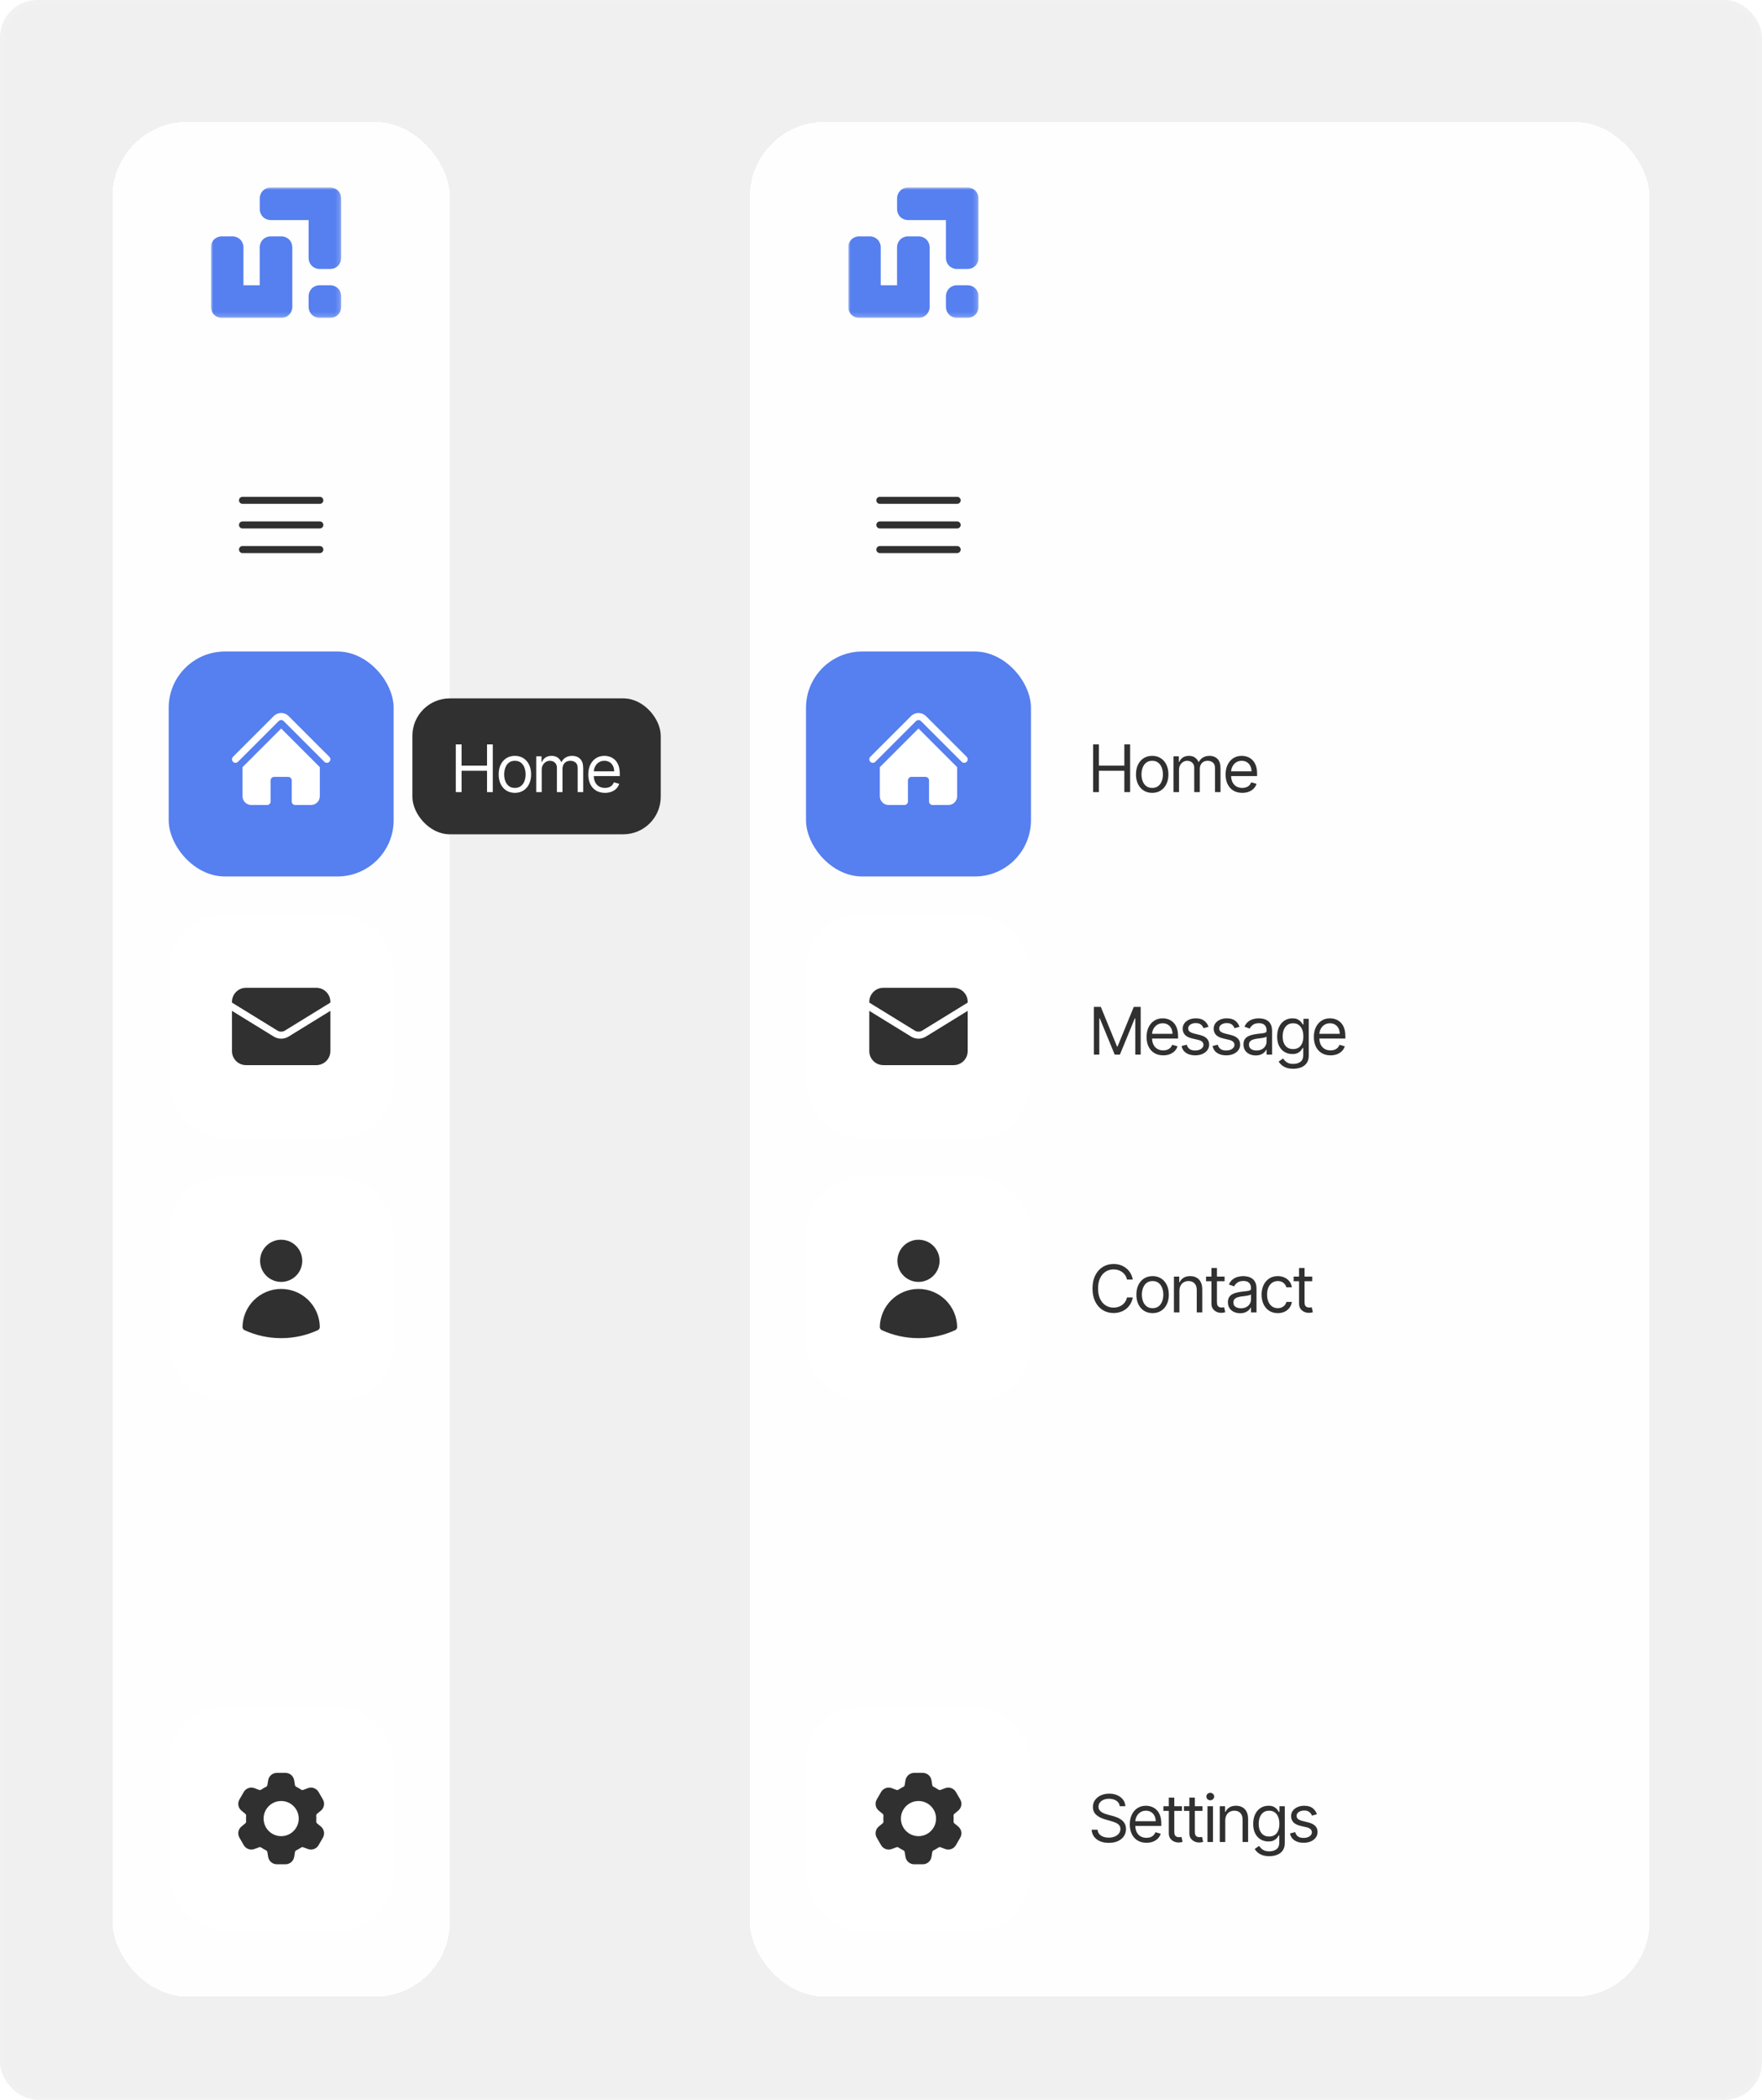 <svg width="376" height="448" viewBox="0 0 376 448" fill="none" xmlns="http://www.w3.org/2000/svg">
<rect width="376" height="448" rx="8" fill="#F0F0F0"/>
<g filter="url(#filter0_d_98_328)">
<rect x="24" y="24" width="72" height="400" rx="16" fill="#FEFEFE" shape-rendering="crispEdges"/>
<rect x="36" y="362" width="48" height="48" rx="12" fill="white"/>
<path fill-rule="evenodd" clip-rule="evenodd" d="M59.078 376.25C58.161 376.25 57.379 376.913 57.228 377.817L57.05 378.889C57.03 379.01 56.935 379.15 56.753 379.237C56.409 379.403 56.08 379.594 55.767 379.808C55.601 379.922 55.433 379.933 55.318 379.89L54.299 379.508C53.44 379.187 52.475 379.533 52.017 380.327L51.095 381.924C50.637 382.717 50.819 383.726 51.527 384.309L52.368 385.001C52.462 385.078 52.536 385.23 52.521 385.431C52.507 385.619 52.5 385.809 52.5 386C52.5 386.191 52.507 386.381 52.521 386.569C52.536 386.77 52.462 386.922 52.368 387L51.527 387.692C50.819 388.274 50.637 389.283 51.095 390.077L52.017 391.674C52.475 392.467 53.44 392.813 54.299 392.492L55.318 392.11C55.433 392.067 55.601 392.079 55.768 392.192C56.08 392.406 56.409 392.597 56.753 392.763C56.935 392.85 57.03 392.99 57.05 393.111L57.228 394.183C57.379 395.087 58.161 395.75 59.078 395.75H60.922C61.839 395.75 62.621 395.087 62.771 394.183L62.95 393.111C62.97 392.99 63.064 392.85 63.247 392.763C63.591 392.597 63.92 392.406 64.233 392.192C64.399 392.078 64.567 392.067 64.682 392.11L65.701 392.492C66.56 392.813 67.525 392.467 67.983 391.673L68.905 390.076C69.363 389.283 69.18 388.274 68.473 387.691L67.632 386.999C67.538 386.922 67.464 386.77 67.479 386.569C67.493 386.381 67.5 386.191 67.5 386C67.5 385.809 67.493 385.619 67.479 385.431C67.463 385.23 67.538 385.078 67.632 385L68.473 384.308C69.18 383.726 69.363 382.717 68.905 381.923L67.983 380.326C67.525 379.533 66.56 379.187 65.701 379.508L64.682 379.89C64.567 379.933 64.399 379.921 64.232 379.807C63.92 379.594 63.591 379.403 63.247 379.237C63.064 379.15 62.97 379.01 62.95 378.889L62.771 377.817C62.621 376.913 61.839 376.25 60.922 376.25H59.078ZM60 389.75C62.071 389.75 63.75 388.071 63.75 386C63.75 383.929 62.071 382.25 60 382.25C57.929 382.25 56.25 383.929 56.25 386C56.25 388.071 57.929 389.75 60 389.75Z" fill="#303030"/>
<rect x="36" y="249" width="48" height="48" rx="12" fill="white"/>
<path fill-rule="evenodd" clip-rule="evenodd" d="M55.5 267C55.5 264.515 57.515 262.5 60 262.5C62.485 262.5 64.5 264.515 64.5 267C64.5 269.485 62.485 271.5 60 271.5C57.515 271.5 55.5 269.485 55.5 267Z" fill="#303030"/>
<path fill-rule="evenodd" clip-rule="evenodd" d="M51.751 281.105C51.828 276.616 55.492 273 60 273C64.508 273 68.171 276.616 68.249 281.106C68.254 281.403 68.082 281.676 67.811 281.8C65.433 282.892 62.786 283.5 60 283.5C57.214 283.5 54.567 282.892 52.188 281.8C51.917 281.676 51.746 281.403 51.751 281.105Z" fill="#303030"/>
<rect x="36" y="193" width="48" height="48" rx="12" fill="white"/>
<path d="M49.5 213.669V222.25C49.5 223.907 50.843 225.25 52.5 225.25H67.5C69.157 225.25 70.5 223.907 70.5 222.25V213.669L61.572 219.163C60.608 219.756 59.392 219.756 58.428 219.163L49.5 213.669Z" fill="#303030"/>
<path d="M70.5 211.908V211.75C70.5 210.093 69.157 208.75 67.5 208.75H52.5C50.843 208.75 49.5 210.093 49.5 211.75V211.908L59.214 217.886C59.696 218.182 60.304 218.182 60.786 217.886L70.5 211.908Z" fill="#303030"/>
<rect x="88" y="147" width="53" height="29" rx="8" fill="#303030"/>
<path d="M97.266 167V156.818H98.499V161.352H103.928V156.818H105.161V167H103.928V162.446H98.499V167H97.266ZM109.873 167.159C109.183 167.159 108.579 166.995 108.058 166.667C107.541 166.339 107.137 165.88 106.845 165.29C106.557 164.7 106.413 164.01 106.413 163.222C106.413 162.426 106.557 161.732 106.845 161.138C107.137 160.545 107.541 160.085 108.058 159.756C108.579 159.428 109.183 159.264 109.873 159.264C110.562 159.264 111.165 159.428 111.682 159.756C112.203 160.085 112.607 160.545 112.896 161.138C113.187 161.732 113.333 162.426 113.333 163.222C113.333 164.01 113.187 164.7 112.896 165.29C112.607 165.88 112.203 166.339 111.682 166.667C111.165 166.995 110.562 167.159 109.873 167.159ZM109.873 166.105C110.396 166.105 110.827 165.971 111.165 165.702C111.503 165.434 111.754 165.081 111.916 164.643C112.079 164.206 112.16 163.732 112.16 163.222C112.16 162.711 112.079 162.236 111.916 161.795C111.754 161.354 111.503 160.998 111.165 160.726C110.827 160.454 110.396 160.318 109.873 160.318C109.349 160.318 108.918 160.454 108.58 160.726C108.242 160.998 107.992 161.354 107.829 161.795C107.667 162.236 107.586 162.711 107.586 163.222C107.586 163.732 107.667 164.206 107.829 164.643C107.992 165.081 108.242 165.434 108.58 165.702C108.918 165.971 109.349 166.105 109.873 166.105ZM114.424 167V159.364H115.558V160.557H115.657C115.816 160.149 116.073 159.833 116.428 159.607C116.782 159.379 117.208 159.264 117.705 159.264C118.209 159.264 118.628 159.379 118.963 159.607C119.301 159.833 119.565 160.149 119.754 160.557H119.833C120.029 160.162 120.322 159.849 120.713 159.617C121.104 159.382 121.573 159.264 122.12 159.264C122.803 159.264 123.361 159.478 123.796 159.906C124.23 160.33 124.447 160.991 124.447 161.889V167H123.273V161.889C123.273 161.326 123.119 160.923 122.811 160.681C122.503 160.439 122.14 160.318 121.722 160.318C121.185 160.318 120.769 160.481 120.474 160.805C120.18 161.127 120.032 161.535 120.032 162.028V167H118.839V161.77C118.839 161.336 118.698 160.986 118.416 160.721C118.135 160.452 117.772 160.318 117.327 160.318C117.023 160.318 116.738 160.399 116.472 160.562C116.211 160.724 115.998 160.95 115.836 161.238C115.677 161.523 115.597 161.853 115.597 162.227V167H114.424ZM129.094 167.159C128.358 167.159 127.723 166.997 127.19 166.672C126.659 166.344 126.25 165.886 125.962 165.3C125.677 164.71 125.534 164.024 125.534 163.241C125.534 162.459 125.677 161.77 125.962 161.173C126.25 160.573 126.651 160.106 127.165 159.771C127.682 159.433 128.285 159.264 128.974 159.264C129.372 159.264 129.765 159.33 130.153 159.463C130.54 159.596 130.893 159.811 131.212 160.109C131.53 160.404 131.783 160.795 131.972 161.283C132.161 161.77 132.256 162.37 132.256 163.082V163.58H126.369V162.565H131.062C131.062 162.134 130.976 161.75 130.804 161.412C130.635 161.074 130.393 160.807 130.078 160.612C129.767 160.416 129.399 160.318 128.974 160.318C128.507 160.318 128.103 160.434 127.761 160.666C127.423 160.895 127.163 161.193 126.981 161.561C126.799 161.929 126.707 162.323 126.707 162.744V163.42C126.707 163.997 126.807 164.486 127.006 164.887C127.208 165.285 127.488 165.588 127.846 165.797C128.204 166.002 128.62 166.105 129.094 166.105C129.402 166.105 129.68 166.062 129.929 165.976C130.181 165.886 130.398 165.754 130.58 165.578C130.763 165.399 130.903 165.177 131.003 164.912L132.136 165.23C132.017 165.615 131.817 165.953 131.535 166.244C131.253 166.533 130.905 166.758 130.491 166.92C130.076 167.08 129.611 167.159 129.094 167.159Z" fill="white"/>
<rect x="36" y="137" width="48" height="48" rx="12" fill="#567FEF"/>
<path d="M59.47 151.841C59.763 151.548 60.237 151.548 60.53 151.841L69.22 160.53C69.513 160.823 69.987 160.823 70.28 160.53C70.573 160.237 70.573 159.762 70.28 159.469L61.591 150.78C60.712 149.901 59.288 149.901 58.409 150.78L49.72 159.469C49.427 159.762 49.427 160.237 49.72 160.53C50.013 160.823 50.487 160.823 50.78 160.53L59.47 151.841Z" fill="white"/>
<path d="M60 153.432L68.159 161.591C68.189 161.621 68.219 161.649 68.25 161.677V167.875C68.25 168.91 67.41 169.75 66.375 169.75H63C62.586 169.75 62.25 169.414 62.25 169V164.5C62.25 164.086 61.914 163.75 61.5 163.75H58.5C58.086 163.75 57.75 164.086 57.75 164.5V169C57.75 169.414 57.414 169.75 57 169.75H53.625C52.59 169.75 51.75 168.91 51.75 167.875V161.677C51.781 161.649 51.811 161.621 51.841 161.591L60 153.432Z" fill="white"/>
<path fill-rule="evenodd" clip-rule="evenodd" d="M51 104.75C51 104.336 51.336 104 51.75 104H68.25C68.664 104 69 104.336 69 104.75C69 105.164 68.664 105.5 68.25 105.5H51.75C51.336 105.5 51 105.164 51 104.75ZM51 110C51 109.586 51.336 109.25 51.75 109.25H68.25C68.664 109.25 69 109.586 69 110C69 110.414 68.664 110.75 68.25 110.75H51.75C51.336 110.75 51 110.414 51 110ZM51 115.25C51 114.836 51.336 114.5 51.75 114.5H68.25C68.664 114.5 69 114.836 69 115.25C69 115.664 68.664 116 68.25 116H51.75C51.336 116 51 115.664 51 115.25Z" fill="#303030"/>
<g clip-path="url(#clip0_98_328)">
<mask id="mask0_98_328" style="mask-type:luminance" maskUnits="userSpaceOnUse" x="45" y="38" width="28" height="28">
<path d="M72.813 38H45V65.813H72.813V38Z" fill="white"/>
</mask>
<g mask="url(#mask0_98_328)">
<path fill-rule="evenodd" clip-rule="evenodd" d="M47.319 65.813H60.067C60.37 65.813 60.67 65.754 60.951 65.638C61.231 65.521 61.486 65.351 61.7 65.137C62.133 64.704 62.377 64.116 62.377 63.503V50.748C62.376 50.133 62.132 49.544 61.697 49.109C61.263 48.675 60.673 48.43 60.059 48.43H57.74C57.126 48.43 56.536 48.675 56.102 49.109C55.667 49.544 55.423 50.133 55.422 50.748V58.86H51.946V50.748C51.946 50.134 51.702 49.544 51.267 49.109C50.833 48.675 50.243 48.43 49.629 48.43H47.31C46.696 48.43 46.106 48.675 45.672 49.109C45.237 49.544 44.992 50.133 44.992 50.748V63.495C44.993 64.108 45.236 64.695 45.67 65.129C45.886 65.346 46.142 65.519 46.425 65.637C46.709 65.754 47.012 65.814 47.319 65.813ZM65.86 63.495C65.86 64.11 66.104 64.699 66.539 65.134C66.973 65.569 67.563 65.813 68.177 65.813H70.496C71.11 65.813 71.7 65.569 72.134 65.134C72.569 64.699 72.813 64.11 72.814 63.495V61.178C72.813 60.563 72.569 59.974 72.134 59.539C71.7 59.105 71.11 58.86 70.496 58.86H68.177C67.563 58.86 66.973 59.105 66.539 59.539C66.104 59.974 65.86 60.564 65.86 61.178V63.495ZM70.496 38H57.747C57.133 38 56.543 38.245 56.109 38.679C55.674 39.114 55.43 39.703 55.429 40.318V42.636C55.43 43.251 55.674 43.84 56.109 44.275C56.543 44.71 57.133 44.954 57.747 44.955H65.859V53.066C65.859 53.681 66.103 54.27 66.538 54.705C66.972 55.14 67.562 55.384 68.176 55.385H70.494C71.109 55.384 71.699 55.14 72.133 54.705C72.568 54.27 72.812 53.681 72.813 53.066V40.318C72.812 39.706 72.569 39.118 72.136 38.685C71.921 38.468 71.666 38.296 71.384 38.178C71.103 38.061 70.801 38 70.496 38Z" fill="#567FEF"/>
</g>
</g>
</g>
<g filter="url(#filter1_d_98_328)">
<rect x="160" y="24" width="192" height="400" rx="16" fill="#FEFEFE" shape-rendering="crispEdges"/>
<rect x="172" y="362" width="48" height="48" rx="12" fill="white"/>
<path d="M238.948 383.364C238.889 382.86 238.647 382.469 238.223 382.19C237.798 381.912 237.278 381.773 236.661 381.773C236.211 381.773 235.816 381.846 235.478 381.991C235.143 382.137 234.882 382.338 234.693 382.593C234.507 382.848 234.414 383.138 234.414 383.463C234.414 383.735 234.479 383.969 234.608 384.164C234.741 384.356 234.91 384.517 235.115 384.646C235.321 384.772 235.536 384.877 235.762 384.96C235.987 385.039 236.194 385.104 236.383 385.153L237.417 385.432C237.682 385.501 237.977 385.598 238.302 385.72C238.63 385.843 238.943 386.01 239.242 386.222C239.543 386.431 239.792 386.7 239.987 387.028C240.183 387.356 240.281 387.759 240.281 388.236C240.281 388.786 240.137 389.283 239.848 389.727C239.563 390.171 239.146 390.524 238.595 390.786C238.049 391.048 237.384 391.179 236.602 391.179C235.873 391.179 235.241 391.061 234.708 390.826C234.177 390.591 233.76 390.263 233.455 389.842C233.153 389.421 232.982 388.932 232.943 388.375H234.215C234.249 388.759 234.378 389.078 234.603 389.33C234.832 389.578 235.12 389.764 235.468 389.886C235.82 390.006 236.197 390.065 236.602 390.065C237.072 390.065 237.495 389.989 237.87 389.837C238.244 389.681 238.541 389.465 238.759 389.19C238.978 388.912 239.088 388.587 239.088 388.216C239.088 387.878 238.993 387.603 238.804 387.391C238.615 387.179 238.367 387.006 238.058 386.874C237.75 386.741 237.417 386.625 237.059 386.526L235.806 386.168C235.011 385.939 234.381 385.612 233.917 385.188C233.453 384.764 233.221 384.209 233.221 383.523C233.221 382.953 233.375 382.455 233.683 382.031C233.995 381.604 234.413 381.272 234.936 381.037C235.463 380.798 236.052 380.679 236.701 380.679C237.357 380.679 237.941 380.797 238.451 381.032C238.962 381.264 239.366 381.582 239.664 381.987C239.966 382.391 240.125 382.85 240.142 383.364H238.948ZM244.651 391.159C243.915 391.159 243.28 390.997 242.746 390.672C242.216 390.344 241.807 389.886 241.518 389.3C241.233 388.71 241.091 388.024 241.091 387.241C241.091 386.459 241.233 385.77 241.518 385.173C241.807 384.573 242.208 384.106 242.722 383.771C243.239 383.433 243.842 383.264 244.531 383.264C244.929 383.264 245.322 383.33 245.71 383.463C246.097 383.596 246.45 383.811 246.768 384.109C247.087 384.404 247.34 384.795 247.529 385.283C247.718 385.77 247.813 386.37 247.813 387.082V387.58H241.926V386.565H246.619C246.619 386.134 246.533 385.75 246.361 385.412C246.192 385.074 245.95 384.807 245.635 384.612C245.323 384.416 244.955 384.318 244.531 384.318C244.064 384.318 243.66 384.434 243.318 384.666C242.98 384.895 242.72 385.193 242.538 385.561C242.355 385.929 242.264 386.323 242.264 386.744V387.42C242.264 387.997 242.364 388.486 242.563 388.887C242.765 389.285 243.045 389.588 243.403 389.797C243.761 390.002 244.177 390.105 244.651 390.105C244.959 390.105 245.237 390.062 245.486 389.976C245.738 389.886 245.955 389.754 246.137 389.578C246.319 389.399 246.46 389.177 246.56 388.912L247.693 389.23C247.574 389.615 247.373 389.953 247.092 390.244C246.81 390.533 246.462 390.758 246.048 390.92C245.633 391.08 245.168 391.159 244.651 391.159ZM252.218 383.364V384.358H248.261V383.364H252.218ZM249.414 381.534H250.588V388.812C250.588 389.144 250.636 389.393 250.732 389.558C250.831 389.721 250.957 389.83 251.11 389.886C251.265 389.939 251.429 389.966 251.602 389.966C251.731 389.966 251.837 389.959 251.92 389.946C252.003 389.929 252.069 389.916 252.119 389.906L252.358 390.96C252.278 390.99 252.167 391.02 252.024 391.05C251.882 391.083 251.701 391.099 251.483 391.099C251.151 391.099 250.826 391.028 250.508 390.886C250.193 390.743 249.931 390.526 249.723 390.234C249.517 389.943 249.414 389.575 249.414 389.131V381.534ZM256.604 383.364V384.358H252.647V383.364H256.604ZM253.8 381.534H254.974V388.812C254.974 389.144 255.022 389.393 255.118 389.558C255.217 389.721 255.343 389.83 255.496 389.886C255.651 389.939 255.815 389.966 255.988 389.966C256.117 389.966 256.223 389.959 256.306 389.946C256.389 389.929 256.455 389.916 256.505 389.906L256.743 390.96C256.664 390.99 256.553 391.02 256.41 391.05C256.268 391.083 256.087 391.099 255.868 391.099C255.537 391.099 255.212 391.028 254.894 390.886C254.579 390.743 254.317 390.526 254.109 390.234C253.903 389.943 253.8 389.575 253.8 389.131V381.534ZM257.669 391V383.364H258.842V391H257.669ZM258.266 382.091C258.037 382.091 257.84 382.013 257.674 381.857C257.512 381.701 257.431 381.514 257.431 381.295C257.431 381.077 257.512 380.889 257.674 380.734C257.84 380.578 258.037 380.5 258.266 380.5C258.494 380.5 258.69 380.578 258.852 380.734C259.018 380.889 259.101 381.077 259.101 381.295C259.101 381.514 259.018 381.701 258.852 381.857C258.69 382.013 258.494 382.091 258.266 382.091ZM261.465 386.406V391H260.291V383.364H261.425V384.557H261.524C261.703 384.169 261.975 383.857 262.34 383.622C262.704 383.384 263.175 383.264 263.752 383.264C264.269 383.264 264.721 383.37 265.109 383.582C265.497 383.791 265.798 384.109 266.014 384.537C266.229 384.961 266.337 385.498 266.337 386.148V391H265.164V386.227C265.164 385.627 265.008 385.16 264.696 384.825C264.385 384.487 263.957 384.318 263.414 384.318C263.039 384.318 262.704 384.399 262.409 384.562C262.118 384.724 261.887 384.961 261.718 385.273C261.549 385.584 261.465 385.962 261.465 386.406ZM270.863 394.023C270.297 394.023 269.809 393.95 269.402 393.804C268.994 393.661 268.654 393.473 268.382 393.237C268.114 393.005 267.9 392.757 267.741 392.491L268.676 391.835C268.782 391.974 268.916 392.134 269.078 392.312C269.241 392.495 269.463 392.652 269.745 392.785C270.03 392.921 270.403 392.989 270.863 392.989C271.48 392.989 271.989 392.839 272.39 392.541C272.791 392.243 272.991 391.776 272.991 391.139V389.588H272.892C272.806 389.727 272.683 389.9 272.524 390.105C272.368 390.307 272.143 390.488 271.848 390.647C271.556 390.803 271.162 390.881 270.664 390.881C270.048 390.881 269.494 390.735 269.004 390.443C268.517 390.152 268.131 389.727 267.846 389.17C267.564 388.614 267.423 387.937 267.423 387.142C267.423 386.36 267.56 385.679 267.836 385.099C268.111 384.515 268.493 384.065 268.984 383.746C269.475 383.425 270.041 383.264 270.684 383.264C271.181 383.264 271.576 383.347 271.868 383.513C272.163 383.675 272.388 383.861 272.544 384.07C272.703 384.275 272.825 384.444 272.912 384.577H273.031V383.364H274.164V391.219C274.164 391.875 274.015 392.409 273.717 392.82C273.422 393.234 273.024 393.537 272.524 393.729C272.027 393.925 271.473 394.023 270.863 394.023ZM270.824 389.827C271.294 389.827 271.692 389.719 272.017 389.504C272.342 389.288 272.588 388.978 272.757 388.574C272.926 388.17 273.011 387.686 273.011 387.122C273.011 386.572 272.928 386.086 272.762 385.665C272.597 385.245 272.351 384.915 272.027 384.676C271.702 384.437 271.301 384.318 270.824 384.318C270.326 384.318 269.912 384.444 269.581 384.696C269.252 384.948 269.006 385.286 268.84 385.71C268.677 386.134 268.596 386.605 268.596 387.122C268.596 387.652 268.679 388.121 268.845 388.529C269.014 388.933 269.262 389.252 269.591 389.484C269.922 389.712 270.333 389.827 270.824 389.827ZM281.021 385.074L279.967 385.372C279.901 385.196 279.803 385.026 279.674 384.86C279.548 384.691 279.376 384.552 279.157 384.442C278.938 384.333 278.658 384.278 278.317 384.278C277.849 384.278 277.46 384.386 277.148 384.602C276.84 384.814 276.686 385.084 276.686 385.412C276.686 385.704 276.792 385.934 277.004 386.103C277.216 386.272 277.548 386.413 277.999 386.526L279.132 386.804C279.815 386.97 280.324 387.223 280.658 387.565C280.993 387.903 281.16 388.339 281.16 388.872C281.16 389.31 281.034 389.701 280.783 390.045C280.534 390.39 280.186 390.662 279.739 390.861C279.291 391.06 278.771 391.159 278.177 391.159C277.399 391.159 276.754 390.99 276.244 390.652C275.733 390.314 275.41 389.82 275.274 389.17L276.388 388.892C276.494 389.303 276.694 389.611 276.989 389.817C277.288 390.022 277.677 390.125 278.158 390.125C278.704 390.125 279.139 390.009 279.46 389.777C279.785 389.542 279.947 389.26 279.947 388.932C279.947 388.667 279.855 388.445 279.669 388.266C279.483 388.083 279.198 387.947 278.814 387.858L277.541 387.56C276.842 387.394 276.328 387.137 276 386.789C275.675 386.438 275.513 385.999 275.513 385.472C275.513 385.041 275.634 384.66 275.876 384.328C276.121 383.997 276.454 383.737 276.875 383.548C277.299 383.359 277.78 383.264 278.317 383.264C279.072 383.264 279.666 383.43 280.097 383.761C280.531 384.093 280.839 384.53 281.021 385.074Z" fill="#303030"/>
<path fill-rule="evenodd" clip-rule="evenodd" d="M195.078 376.25C194.161 376.25 193.379 376.913 193.229 377.817L193.05 378.889C193.03 379.01 192.936 379.15 192.753 379.237C192.409 379.403 192.08 379.594 191.768 379.808C191.601 379.922 191.433 379.933 191.318 379.89L190.299 379.508C189.44 379.187 188.475 379.533 188.017 380.327L187.095 381.924C186.637 382.717 186.82 383.726 187.527 384.309L188.368 385.001C188.462 385.078 188.536 385.23 188.521 385.431C188.507 385.619 188.5 385.809 188.5 386C188.5 386.191 188.507 386.381 188.521 386.569C188.536 386.77 188.462 386.922 188.368 387L187.527 387.692C186.82 388.274 186.637 389.283 187.095 390.077L188.017 391.674C188.475 392.467 189.44 392.813 190.299 392.492L191.318 392.11C191.433 392.067 191.601 392.079 191.768 392.192C192.08 392.406 192.409 392.597 192.753 392.763C192.936 392.85 193.03 392.99 193.05 393.111L193.229 394.183C193.379 395.087 194.161 395.75 195.078 395.75H196.922C197.839 395.75 198.621 395.087 198.771 394.183L198.95 393.111C198.97 392.99 199.064 392.85 199.247 392.763C199.591 392.597 199.92 392.406 200.233 392.192C200.399 392.078 200.567 392.067 200.682 392.11L201.701 392.492C202.56 392.813 203.525 392.467 203.983 391.673L204.905 390.076C205.363 389.283 205.181 388.274 204.473 387.691L203.632 386.999C203.538 386.922 203.464 386.77 203.479 386.569C203.493 386.381 203.5 386.191 203.5 386C203.5 385.809 203.493 385.619 203.479 385.431C203.464 385.23 203.538 385.078 203.632 385L204.473 384.308C205.181 383.726 205.363 382.717 204.905 381.923L203.983 380.326C203.525 379.533 202.56 379.187 201.701 379.508L200.682 379.89C200.567 379.933 200.399 379.921 200.232 379.807C199.92 379.594 199.591 379.403 199.247 379.237C199.064 379.15 198.97 379.01 198.95 378.889L198.771 377.817C198.621 376.913 197.839 376.25 196.922 376.25H195.078ZM196 389.75C198.071 389.75 199.75 388.071 199.75 386C199.75 383.929 198.071 382.25 196 382.25C193.929 382.25 192.25 383.929 192.25 386C192.25 388.071 193.929 389.75 196 389.75Z" fill="#303030"/>
<rect x="172" y="249" width="48" height="48" rx="12" fill="white"/>
<path d="M241.721 271H240.488C240.416 270.645 240.288 270.334 240.106 270.065C239.927 269.797 239.708 269.571 239.449 269.389C239.194 269.204 238.911 269.064 238.599 268.972C238.288 268.879 237.963 268.832 237.625 268.832C237.008 268.832 236.45 268.988 235.949 269.3C235.452 269.611 235.056 270.07 234.761 270.677C234.47 271.283 234.324 272.027 234.324 272.909C234.324 273.791 234.47 274.535 234.761 275.141C235.056 275.748 235.452 276.207 235.949 276.518C236.45 276.83 237.008 276.986 237.625 276.986C237.963 276.986 238.288 276.939 238.599 276.847C238.911 276.754 239.194 276.616 239.449 276.434C239.708 276.248 239.927 276.021 240.106 275.753C240.288 275.481 240.416 275.17 240.488 274.818H241.721C241.629 275.339 241.46 275.804 241.214 276.215C240.969 276.626 240.664 276.976 240.3 277.264C239.935 277.549 239.526 277.766 239.072 277.915C238.621 278.065 238.139 278.139 237.625 278.139C236.756 278.139 235.984 277.927 235.308 277.503C234.632 277.079 234.1 276.475 233.712 275.693C233.324 274.911 233.131 273.983 233.131 272.909C233.131 271.835 233.324 270.907 233.712 270.125C234.1 269.343 234.632 268.74 235.308 268.315C235.984 267.891 236.756 267.679 237.625 267.679C238.139 267.679 238.621 267.754 239.072 267.903C239.526 268.052 239.935 268.271 240.3 268.559C240.664 268.844 240.969 269.192 241.214 269.603C241.46 270.011 241.629 270.476 241.721 271ZM245.957 278.159C245.268 278.159 244.663 277.995 244.142 277.667C243.625 277.339 243.221 276.88 242.929 276.29C242.641 275.7 242.497 275.01 242.497 274.222C242.497 273.426 242.641 272.732 242.929 272.138C243.221 271.545 243.625 271.085 244.142 270.756C244.663 270.428 245.268 270.264 245.957 270.264C246.646 270.264 247.25 270.428 247.767 270.756C248.287 271.085 248.691 271.545 248.98 272.138C249.271 272.732 249.417 273.426 249.417 274.222C249.417 275.01 249.271 275.7 248.98 276.29C248.691 276.88 248.287 277.339 247.767 277.667C247.25 277.995 246.646 278.159 245.957 278.159ZM245.957 277.105C246.481 277.105 246.912 276.971 247.25 276.702C247.588 276.434 247.838 276.081 248 275.643C248.163 275.206 248.244 274.732 248.244 274.222C248.244 273.711 248.163 273.236 248 272.795C247.838 272.354 247.588 271.998 247.25 271.726C246.912 271.454 246.481 271.318 245.957 271.318C245.433 271.318 245.002 271.454 244.664 271.726C244.326 271.998 244.076 272.354 243.914 272.795C243.751 273.236 243.67 273.711 243.67 274.222C243.67 274.732 243.751 275.206 243.914 275.643C244.076 276.081 244.326 276.434 244.664 276.702C245.002 276.971 245.433 277.105 245.957 277.105ZM251.682 273.406V278H250.508V270.364H251.642V271.557H251.741C251.92 271.169 252.192 270.857 252.557 270.622C252.921 270.384 253.392 270.264 253.968 270.264C254.486 270.264 254.938 270.37 255.326 270.582C255.713 270.791 256.015 271.109 256.231 271.537C256.446 271.961 256.554 272.498 256.554 273.148V278H255.38V273.227C255.38 272.627 255.225 272.16 254.913 271.825C254.602 271.487 254.174 271.318 253.63 271.318C253.256 271.318 252.921 271.399 252.626 271.562C252.334 271.724 252.104 271.961 251.935 272.273C251.766 272.584 251.682 272.962 251.682 273.406ZM261.319 270.364V271.358H257.361V270.364H261.319ZM258.515 268.534H259.688V275.812C259.688 276.144 259.736 276.393 259.832 276.558C259.932 276.721 260.058 276.83 260.21 276.886C260.366 276.939 260.53 276.966 260.702 276.966C260.831 276.966 260.938 276.959 261.02 276.946C261.103 276.929 261.17 276.916 261.219 276.906L261.458 277.96C261.378 277.99 261.267 278.02 261.125 278.05C260.982 278.083 260.802 278.099 260.583 278.099C260.251 278.099 259.927 278.028 259.608 277.886C259.294 277.743 259.032 277.526 258.823 277.234C258.617 276.943 258.515 276.575 258.515 276.131V268.534ZM264.631 278.179C264.147 278.179 263.708 278.088 263.313 277.906C262.919 277.72 262.606 277.453 262.374 277.105C262.142 276.754 262.026 276.33 262.026 275.832C262.026 275.395 262.112 275.04 262.284 274.768C262.457 274.493 262.687 274.278 262.975 274.122C263.264 273.966 263.582 273.85 263.93 273.774C264.281 273.695 264.634 273.632 264.989 273.585C265.453 273.526 265.829 273.481 266.117 273.451C266.409 273.418 266.621 273.363 266.754 273.287C266.89 273.211 266.957 273.078 266.957 272.889V272.849C266.957 272.359 266.823 271.978 266.555 271.706C266.29 271.434 265.887 271.298 265.347 271.298C264.787 271.298 264.347 271.421 264.029 271.666C263.711 271.911 263.487 272.173 263.358 272.452L262.244 272.054C262.443 271.59 262.708 271.229 263.04 270.97C263.375 270.708 263.739 270.526 264.134 270.423C264.531 270.317 264.922 270.264 265.307 270.264C265.552 270.264 265.834 270.294 266.152 270.354C266.474 270.41 266.783 270.528 267.082 270.707C267.383 270.886 267.634 271.156 267.832 271.517C268.031 271.878 268.131 272.362 268.131 272.969V278H266.957V276.966H266.898C266.818 277.132 266.686 277.309 266.5 277.498C266.315 277.687 266.068 277.848 265.759 277.98C265.451 278.113 265.075 278.179 264.631 278.179ZM264.81 277.125C265.274 277.125 265.665 277.034 265.983 276.852C266.305 276.669 266.547 276.434 266.709 276.146C266.875 275.857 266.957 275.554 266.957 275.236V274.162C266.908 274.222 266.798 274.276 266.629 274.326C266.464 274.372 266.271 274.414 266.053 274.45C265.837 274.483 265.627 274.513 265.421 274.54C265.219 274.563 265.055 274.583 264.929 274.599C264.624 274.639 264.339 274.704 264.074 274.793C263.812 274.879 263.6 275.01 263.438 275.186C263.279 275.358 263.199 275.594 263.199 275.892C263.199 276.3 263.35 276.608 263.651 276.817C263.956 277.022 264.342 277.125 264.81 277.125ZM272.675 278.159C271.959 278.159 271.342 277.99 270.825 277.652C270.308 277.314 269.91 276.848 269.632 276.255C269.354 275.662 269.214 274.984 269.214 274.222C269.214 273.446 269.357 272.762 269.642 272.168C269.93 271.572 270.331 271.106 270.845 270.771C271.362 270.433 271.965 270.264 272.655 270.264C273.192 270.264 273.676 270.364 274.106 270.562C274.537 270.761 274.89 271.04 275.165 271.398C275.44 271.756 275.611 272.173 275.677 272.651H274.504C274.415 272.303 274.216 271.994 273.908 271.726C273.603 271.454 273.192 271.318 272.675 271.318C272.217 271.318 271.816 271.437 271.471 271.676C271.13 271.911 270.863 272.245 270.671 272.675C270.482 273.103 270.388 273.605 270.388 274.182C270.388 274.772 270.48 275.286 270.666 275.723C270.855 276.161 271.12 276.5 271.462 276.742C271.806 276.984 272.211 277.105 272.675 277.105C272.979 277.105 273.256 277.052 273.505 276.946C273.753 276.84 273.964 276.688 274.136 276.489C274.309 276.29 274.431 276.051 274.504 275.773H275.677C275.611 276.223 275.447 276.629 275.185 276.991C274.927 277.349 274.584 277.634 274.156 277.846C273.732 278.055 273.238 278.159 272.675 278.159ZM280.014 270.364V271.358H276.056V270.364H280.014ZM277.21 268.534H278.383V275.812C278.383 276.144 278.431 276.393 278.527 276.558C278.627 276.721 278.753 276.83 278.905 276.886C279.061 276.939 279.225 276.966 279.397 276.966C279.526 276.966 279.632 276.959 279.715 276.946C279.798 276.929 279.864 276.916 279.914 276.906L280.153 277.96C280.073 277.99 279.962 278.02 279.82 278.05C279.677 278.083 279.497 278.099 279.278 278.099C278.946 278.099 278.622 278.028 278.303 277.886C277.989 277.743 277.727 277.526 277.518 277.234C277.312 276.943 277.21 276.575 277.21 276.131V268.534Z" fill="#303030"/>
<path fill-rule="evenodd" clip-rule="evenodd" d="M191.5 267C191.5 264.515 193.515 262.5 196 262.5C198.485 262.5 200.5 264.515 200.5 267C200.5 269.485 198.485 271.5 196 271.5C193.515 271.5 191.5 269.485 191.5 267Z" fill="#303030"/>
<path fill-rule="evenodd" clip-rule="evenodd" d="M187.751 281.105C187.828 276.616 191.492 273 196 273C200.508 273 204.171 276.616 204.249 281.106C204.254 281.403 204.082 281.676 203.811 281.8C201.433 282.892 198.786 283.5 196 283.5C193.214 283.5 190.567 282.892 188.188 281.8C187.917 281.676 187.746 281.403 187.751 281.105Z" fill="#303030"/>
<rect x="172" y="193" width="48" height="48" rx="12" fill="white"/>
<path d="M233.433 212.818H234.904L238.364 221.27H238.484L241.944 212.818H243.416V223H242.262V215.264H242.163L238.981 223H237.867L234.685 215.264H234.586V223H233.433V212.818ZM248.23 223.159C247.494 223.159 246.86 222.997 246.326 222.672C245.796 222.344 245.387 221.886 245.098 221.3C244.813 220.71 244.671 220.024 244.671 219.241C244.671 218.459 244.813 217.77 245.098 217.173C245.387 216.573 245.788 216.106 246.301 215.771C246.818 215.433 247.422 215.264 248.111 215.264C248.509 215.264 248.901 215.33 249.289 215.463C249.677 215.596 250.03 215.811 250.348 216.109C250.666 216.404 250.92 216.795 251.109 217.283C251.298 217.77 251.392 218.37 251.392 219.082V219.58H245.506V218.565H250.199C250.199 218.134 250.113 217.75 249.94 217.412C249.771 217.074 249.529 216.807 249.215 216.612C248.903 216.416 248.535 216.318 248.111 216.318C247.644 216.318 247.239 216.434 246.898 216.666C246.56 216.895 246.3 217.193 246.117 217.561C245.935 217.929 245.844 218.323 245.844 218.744V219.42C245.844 219.997 245.943 220.486 246.142 220.887C246.344 221.285 246.624 221.588 246.982 221.797C247.34 222.002 247.756 222.105 248.23 222.105C248.538 222.105 248.817 222.062 249.065 221.976C249.317 221.886 249.534 221.754 249.717 221.578C249.899 221.399 250.04 221.177 250.139 220.912L251.273 221.23C251.154 221.615 250.953 221.953 250.671 222.244C250.39 222.533 250.042 222.758 249.627 222.92C249.213 223.08 248.747 223.159 248.23 223.159ZM257.886 217.074L256.832 217.372C256.766 217.196 256.668 217.026 256.539 216.86C256.413 216.691 256.24 216.552 256.022 216.442C255.803 216.333 255.523 216.278 255.182 216.278C254.714 216.278 254.325 216.386 254.013 216.602C253.705 216.814 253.551 217.084 253.551 217.412C253.551 217.704 253.657 217.934 253.869 218.103C254.081 218.272 254.413 218.413 254.863 218.526L255.997 218.804C256.68 218.97 257.188 219.223 257.523 219.565C257.858 219.903 258.025 220.339 258.025 220.872C258.025 221.31 257.899 221.701 257.647 222.045C257.399 222.39 257.051 222.662 256.603 222.861C256.156 223.06 255.636 223.159 255.042 223.159C254.263 223.159 253.619 222.99 253.108 222.652C252.598 222.314 252.275 221.82 252.139 221.17L253.253 220.892C253.359 221.303 253.559 221.611 253.854 221.817C254.152 222.022 254.542 222.125 255.022 222.125C255.569 222.125 256.004 222.009 256.325 221.777C256.65 221.542 256.812 221.26 256.812 220.932C256.812 220.667 256.719 220.445 256.534 220.266C256.348 220.083 256.063 219.947 255.679 219.858L254.406 219.56C253.707 219.394 253.193 219.137 252.865 218.789C252.54 218.438 252.378 217.999 252.378 217.472C252.378 217.041 252.499 216.66 252.74 216.328C252.986 215.997 253.319 215.737 253.74 215.548C254.164 215.359 254.645 215.264 255.182 215.264C255.937 215.264 256.53 215.43 256.961 215.761C257.396 216.093 257.704 216.53 257.886 217.074ZM264.501 217.074L263.447 217.372C263.38 217.196 263.282 217.026 263.153 216.86C263.027 216.691 262.855 216.552 262.636 216.442C262.417 216.333 262.137 216.278 261.796 216.278C261.329 216.278 260.939 216.386 260.628 216.602C260.319 216.814 260.165 217.084 260.165 217.412C260.165 217.704 260.271 217.934 260.483 218.103C260.696 218.272 261.027 218.413 261.478 218.526L262.611 218.804C263.294 218.97 263.803 219.223 264.138 219.565C264.472 219.903 264.64 220.339 264.64 220.872C264.64 221.31 264.514 221.701 264.262 222.045C264.013 222.39 263.665 222.662 263.218 222.861C262.77 223.06 262.25 223.159 261.657 223.159C260.878 223.159 260.233 222.99 259.723 222.652C259.212 222.314 258.889 221.82 258.753 221.17L259.867 220.892C259.973 221.303 260.174 221.611 260.469 221.817C260.767 222.022 261.156 222.125 261.637 222.125C262.184 222.125 262.618 222.009 262.939 221.777C263.264 221.542 263.427 221.26 263.427 220.932C263.427 220.667 263.334 220.445 263.148 220.266C262.963 220.083 262.678 219.947 262.293 219.858L261.02 219.56C260.321 219.394 259.807 219.137 259.479 218.789C259.154 218.438 258.992 217.999 258.992 217.472C258.992 217.041 259.113 216.66 259.355 216.328C259.6 215.997 259.933 215.737 260.354 215.548C260.778 215.359 261.259 215.264 261.796 215.264C262.552 215.264 263.145 215.43 263.576 215.761C264.01 216.093 264.318 216.53 264.501 217.074ZM267.953 223.179C267.469 223.179 267.03 223.088 266.636 222.906C266.241 222.72 265.928 222.453 265.696 222.105C265.464 221.754 265.348 221.33 265.348 220.832C265.348 220.395 265.434 220.04 265.606 219.768C265.779 219.493 266.009 219.278 266.298 219.122C266.586 218.966 266.904 218.85 267.252 218.774C267.603 218.695 267.956 218.632 268.311 218.585C268.775 218.526 269.151 218.481 269.44 218.451C269.731 218.418 269.943 218.363 270.076 218.287C270.212 218.211 270.28 218.078 270.28 217.889V217.849C270.28 217.359 270.146 216.978 269.877 216.706C269.612 216.434 269.209 216.298 268.669 216.298C268.109 216.298 267.67 216.421 267.351 216.666C267.033 216.911 266.81 217.173 266.68 217.452L265.567 217.054C265.766 216.59 266.031 216.229 266.362 215.97C266.697 215.708 267.061 215.526 267.456 215.423C267.854 215.317 268.245 215.264 268.629 215.264C268.874 215.264 269.156 215.294 269.474 215.354C269.796 215.41 270.106 215.528 270.404 215.707C270.706 215.886 270.956 216.156 271.155 216.517C271.354 216.878 271.453 217.362 271.453 217.969V223H270.28V221.966H270.22C270.141 222.132 270.008 222.309 269.822 222.498C269.637 222.687 269.39 222.848 269.082 222.98C268.773 223.113 268.397 223.179 267.953 223.179ZM268.132 222.125C268.596 222.125 268.987 222.034 269.305 221.852C269.627 221.669 269.869 221.434 270.031 221.146C270.197 220.857 270.28 220.554 270.28 220.236V219.162C270.23 219.222 270.121 219.276 269.952 219.326C269.786 219.372 269.594 219.414 269.375 219.45C269.159 219.483 268.949 219.513 268.744 219.54C268.541 219.563 268.377 219.583 268.251 219.599C267.946 219.639 267.661 219.704 267.396 219.793C267.134 219.879 266.922 220.01 266.76 220.186C266.601 220.358 266.521 220.594 266.521 220.892C266.521 221.3 266.672 221.608 266.974 221.817C267.279 222.022 267.665 222.125 268.132 222.125ZM275.977 226.023C275.41 226.023 274.923 225.95 274.515 225.804C274.108 225.661 273.768 225.473 273.496 225.237C273.228 225.005 273.014 224.757 272.855 224.491L273.789 223.835C273.896 223.974 274.03 224.134 274.192 224.312C274.355 224.495 274.577 224.652 274.858 224.785C275.143 224.921 275.516 224.989 275.977 224.989C276.593 224.989 277.102 224.839 277.503 224.541C277.904 224.243 278.105 223.776 278.105 223.139V221.588H278.005C277.919 221.727 277.797 221.9 277.637 222.105C277.482 222.307 277.256 222.488 276.961 222.647C276.67 222.803 276.275 222.881 275.778 222.881C275.162 222.881 274.608 222.735 274.118 222.443C273.63 222.152 273.244 221.727 272.959 221.17C272.677 220.614 272.537 219.937 272.537 219.142C272.537 218.36 272.674 217.679 272.949 217.099C273.224 216.515 273.607 216.065 274.098 215.746C274.588 215.425 275.155 215.264 275.798 215.264C276.295 215.264 276.69 215.347 276.981 215.513C277.276 215.675 277.502 215.861 277.657 216.07C277.816 216.275 277.939 216.444 278.025 216.577H278.145V215.364H279.278V223.219C279.278 223.875 279.129 224.409 278.831 224.82C278.536 225.234 278.138 225.537 277.637 225.729C277.14 225.925 276.587 226.023 275.977 226.023ZM275.937 221.827C276.408 221.827 276.806 221.719 277.13 221.504C277.455 221.288 277.702 220.978 277.871 220.574C278.04 220.17 278.125 219.686 278.125 219.122C278.125 218.572 278.042 218.086 277.876 217.665C277.71 217.245 277.465 216.915 277.14 216.676C276.815 216.437 276.414 216.318 275.937 216.318C275.44 216.318 275.026 216.444 274.694 216.696C274.366 216.948 274.119 217.286 273.954 217.71C273.791 218.134 273.71 218.605 273.71 219.122C273.71 219.652 273.793 220.121 273.958 220.529C274.128 220.933 274.376 221.252 274.704 221.484C275.036 221.712 275.447 221.827 275.937 221.827ZM283.928 223.159C283.192 223.159 282.557 222.997 282.023 222.672C281.493 222.344 281.084 221.886 280.795 221.3C280.51 220.71 280.368 220.024 280.368 219.241C280.368 218.459 280.51 217.77 280.795 217.173C281.084 216.573 281.485 216.106 281.999 215.771C282.516 215.433 283.119 215.264 283.808 215.264C284.206 215.264 284.599 215.33 284.986 215.463C285.374 215.596 285.727 215.811 286.045 216.109C286.364 216.404 286.617 216.795 286.806 217.283C286.995 217.77 287.089 218.37 287.089 219.082V219.58H281.203V218.565H285.896C285.896 218.134 285.81 217.75 285.638 217.412C285.469 217.074 285.227 216.807 284.912 216.612C284.6 216.416 284.232 216.318 283.808 216.318C283.341 216.318 282.937 216.434 282.595 216.666C282.257 216.895 281.997 217.193 281.815 217.561C281.632 217.929 281.541 218.323 281.541 218.744V219.42C281.541 219.997 281.641 220.486 281.839 220.887C282.042 221.285 282.322 221.588 282.68 221.797C283.038 222.002 283.454 222.105 283.928 222.105C284.236 222.105 284.514 222.062 284.763 221.976C285.015 221.886 285.232 221.754 285.414 221.578C285.596 221.399 285.737 221.177 285.837 220.912L286.97 221.23C286.851 221.615 286.65 221.953 286.369 222.244C286.087 222.533 285.739 222.758 285.325 222.92C284.91 223.08 284.445 223.159 283.928 223.159Z" fill="#303030"/>
<path d="M185.5 213.669V222.25C185.5 223.907 186.843 225.25 188.5 225.25H203.5C205.157 225.25 206.5 223.907 206.5 222.25V213.669L197.572 219.163C196.608 219.756 195.392 219.756 194.428 219.163L185.5 213.669Z" fill="#303030"/>
<path d="M206.5 211.908V211.75C206.5 210.093 205.157 208.75 203.5 208.75H188.5C186.843 208.75 185.5 210.093 185.5 211.75V211.908L195.214 217.886C195.696 218.182 196.304 218.182 196.786 217.886L206.5 211.908Z" fill="#303030"/>
<path d="M233.266 167V156.818H234.499V161.352H239.928V156.818H241.161V167H239.928V162.446H234.499V167H233.266ZM245.873 167.159C245.183 167.159 244.579 166.995 244.058 166.667C243.541 166.339 243.137 165.88 242.845 165.29C242.557 164.7 242.413 164.01 242.413 163.222C242.413 162.426 242.557 161.732 242.845 161.138C243.137 160.545 243.541 160.085 244.058 159.756C244.579 159.428 245.183 159.264 245.873 159.264C246.562 159.264 247.165 159.428 247.682 159.756C248.203 160.085 248.607 160.545 248.896 161.138C249.187 161.732 249.333 162.426 249.333 163.222C249.333 164.01 249.187 164.7 248.896 165.29C248.607 165.88 248.203 166.339 247.682 166.667C247.165 166.995 246.562 167.159 245.873 167.159ZM245.873 166.105C246.396 166.105 246.827 165.971 247.165 165.702C247.503 165.434 247.754 165.081 247.916 164.643C248.079 164.206 248.16 163.732 248.16 163.222C248.16 162.711 248.079 162.236 247.916 161.795C247.754 161.354 247.503 160.998 247.165 160.726C246.827 160.454 246.396 160.318 245.873 160.318C245.349 160.318 244.918 160.454 244.58 160.726C244.242 160.998 243.992 161.354 243.829 161.795C243.667 162.236 243.586 162.711 243.586 163.222C243.586 163.732 243.667 164.206 243.829 164.643C243.992 165.081 244.242 165.434 244.58 165.702C244.918 165.971 245.349 166.105 245.873 166.105ZM250.424 167V159.364H251.558V160.557H251.657C251.816 160.149 252.073 159.833 252.428 159.607C252.782 159.379 253.208 159.264 253.705 159.264C254.209 159.264 254.628 159.379 254.963 159.607C255.301 159.833 255.565 160.149 255.754 160.557H255.833C256.029 160.162 256.322 159.849 256.713 159.617C257.104 159.382 257.573 159.264 258.12 159.264C258.803 159.264 259.361 159.478 259.796 159.906C260.23 160.33 260.447 160.991 260.447 161.889V167H259.273V161.889C259.273 161.326 259.119 160.923 258.811 160.681C258.503 160.439 258.14 160.318 257.722 160.318C257.185 160.318 256.769 160.481 256.474 160.805C256.18 161.127 256.032 161.535 256.032 162.028V167H254.839V161.77C254.839 161.336 254.698 160.986 254.416 160.721C254.135 160.452 253.772 160.318 253.327 160.318C253.023 160.318 252.738 160.399 252.472 160.562C252.211 160.724 251.998 160.95 251.836 161.238C251.677 161.523 251.597 161.853 251.597 162.227V167H250.424ZM265.094 167.159C264.358 167.159 263.723 166.997 263.19 166.672C262.659 166.344 262.25 165.886 261.962 165.3C261.677 164.71 261.534 164.024 261.534 163.241C261.534 162.459 261.677 161.77 261.962 161.173C262.25 160.573 262.651 160.106 263.165 159.771C263.682 159.433 264.285 159.264 264.974 159.264C265.372 159.264 265.765 159.33 266.153 159.463C266.54 159.596 266.893 159.811 267.212 160.109C267.53 160.404 267.783 160.795 267.972 161.283C268.161 161.77 268.256 162.37 268.256 163.082V163.58H262.369V162.565H267.062C267.062 162.134 266.976 161.75 266.804 161.412C266.635 161.074 266.393 160.807 266.078 160.612C265.767 160.416 265.399 160.318 264.974 160.318C264.507 160.318 264.103 160.434 263.761 160.666C263.423 160.895 263.163 161.193 262.981 161.561C262.799 161.929 262.707 162.323 262.707 162.744V163.42C262.707 163.997 262.807 164.486 263.006 164.887C263.208 165.285 263.488 165.588 263.846 165.797C264.204 166.002 264.62 166.105 265.094 166.105C265.402 166.105 265.68 166.062 265.929 165.976C266.181 165.886 266.398 165.754 266.58 165.578C266.763 165.399 266.903 165.177 267.003 164.912L268.136 165.23C268.017 165.615 267.817 165.953 267.535 166.244C267.253 166.533 266.905 166.758 266.491 166.92C266.076 167.08 265.611 167.159 265.094 167.159Z" fill="#303030"/>
<rect x="172" y="137" width="48" height="48" rx="12" fill="#567FEF"/>
<path d="M195.47 151.841C195.763 151.548 196.237 151.548 196.53 151.841L205.22 160.53C205.513 160.823 205.987 160.823 206.28 160.53C206.573 160.237 206.573 159.762 206.28 159.469L197.591 150.78C196.712 149.901 195.288 149.901 194.409 150.78L185.72 159.469C185.427 159.762 185.427 160.237 185.72 160.53C186.013 160.823 186.487 160.823 186.78 160.53L195.47 151.841Z" fill="white"/>
<path d="M196 153.432L204.159 161.591C204.189 161.621 204.219 161.649 204.25 161.677V167.875C204.25 168.91 203.41 169.75 202.375 169.75H199C198.586 169.75 198.25 169.414 198.25 169V164.5C198.25 164.086 197.914 163.75 197.5 163.75H194.5C194.086 163.75 193.75 164.086 193.75 164.5V169C193.75 169.414 193.414 169.75 193 169.75H189.625C188.589 169.75 187.75 168.91 187.75 167.875V161.677C187.781 161.649 187.811 161.621 187.841 161.591L196 153.432Z" fill="white"/>
<path fill-rule="evenodd" clip-rule="evenodd" d="M187 104.75C187 104.336 187.336 104 187.75 104H204.25C204.664 104 205 104.336 205 104.75C205 105.164 204.664 105.5 204.25 105.5H187.75C187.336 105.5 187 105.164 187 104.75ZM187 110C187 109.586 187.336 109.25 187.75 109.25H204.25C204.664 109.25 205 109.586 205 110C205 110.414 204.664 110.75 204.25 110.75H187.75C187.336 110.75 187 110.414 187 110ZM187 115.25C187 114.836 187.336 114.5 187.75 114.5H204.25C204.664 114.5 205 114.836 205 115.25C205 115.664 204.664 116 204.25 116H187.75C187.336 116 187 115.664 187 115.25Z" fill="#303030"/>
<g clip-path="url(#clip1_98_328)">
<mask id="mask1_98_328" style="mask-type:luminance" maskUnits="userSpaceOnUse" x="181" y="38" width="28" height="28">
<path d="M208.813 38H181V65.813H208.813V38Z" fill="white"/>
</mask>
<g mask="url(#mask1_98_328)">
<path fill-rule="evenodd" clip-rule="evenodd" d="M183.319 65.813H196.067C196.37 65.813 196.67 65.754 196.951 65.638C197.231 65.521 197.486 65.351 197.7 65.137C198.133 64.704 198.377 64.116 198.377 63.503V50.748C198.376 50.133 198.132 49.544 197.697 49.109C197.263 48.675 196.673 48.43 196.059 48.43H193.74C193.126 48.43 192.536 48.675 192.102 49.109C191.667 49.544 191.423 50.133 191.422 50.748V58.86H187.946V50.748C187.946 50.134 187.702 49.544 187.267 49.109C186.833 48.675 186.243 48.43 185.629 48.43H183.31C182.696 48.43 182.106 48.675 181.672 49.109C181.237 49.544 180.992 50.133 180.992 50.748V63.495C180.993 64.108 181.237 64.695 181.67 65.129C181.886 65.346 182.142 65.519 182.425 65.637C182.708 65.754 183.012 65.814 183.319 65.813ZM201.86 63.495C201.86 64.11 202.104 64.699 202.539 65.134C202.973 65.569 203.563 65.813 204.177 65.813H206.495C207.11 65.813 207.7 65.569 208.134 65.134C208.569 64.699 208.813 64.11 208.814 63.495V61.178C208.813 60.563 208.569 59.974 208.134 59.539C207.7 59.105 207.11 58.86 206.495 58.86H204.177C203.563 58.86 202.973 59.105 202.539 59.539C202.104 59.974 201.86 60.564 201.86 61.178V63.495ZM206.495 38H193.747C193.133 38 192.543 38.245 192.109 38.679C191.674 39.114 191.43 39.703 191.429 40.318V42.636C191.43 43.251 191.674 43.84 192.109 44.275C192.543 44.71 193.133 44.954 193.747 44.955H201.859V53.066C201.859 53.681 202.103 54.27 202.538 54.705C202.972 55.14 203.562 55.384 204.176 55.385H206.494C207.109 55.384 207.699 55.14 208.133 54.705C208.568 54.27 208.812 53.681 208.813 53.066V40.318C208.812 39.706 208.569 39.118 208.136 38.685C207.921 38.468 207.666 38.296 207.384 38.178C207.103 38.061 206.801 38 206.495 38Z" fill="#567FEF"/>
</g>
</g>
</g>
<rect x="0.5" y="0.5" width="375" height="447" rx="7.5" stroke="white" stroke-opacity="0.1"/>
<defs>
<filter id="filter0_d_98_328" x="20" y="22" width="125" height="408" filterUnits="userSpaceOnUse" color-interpolation-filters="sRGB">
<feFlood flood-opacity="0" result="BackgroundImageFix"/>
<feColorMatrix in="SourceAlpha" type="matrix" values="0 0 0 0 0 0 0 0 0 0 0 0 0 0 0 0 0 0 127 0" result="hardAlpha"/>
<feOffset dy="2"/>
<feGaussianBlur stdDeviation="2"/>
<feComposite in2="hardAlpha" operator="out"/>
<feColorMatrix type="matrix" values="0 0 0 0 0.188 0 0 0 0 0.188 0 0 0 0 0.188 0 0 0 0.17 0"/>
<feBlend mode="normal" in2="BackgroundImageFix" result="effect1_dropShadow_98_328"/>
<feBlend mode="normal" in="SourceGraphic" in2="effect1_dropShadow_98_328" result="shape"/>
</filter>
<filter id="filter1_d_98_328" x="156" y="22" width="200" height="408" filterUnits="userSpaceOnUse" color-interpolation-filters="sRGB">
<feFlood flood-opacity="0" result="BackgroundImageFix"/>
<feColorMatrix in="SourceAlpha" type="matrix" values="0 0 0 0 0 0 0 0 0 0 0 0 0 0 0 0 0 0 127 0" result="hardAlpha"/>
<feOffset dy="2"/>
<feGaussianBlur stdDeviation="2"/>
<feComposite in2="hardAlpha" operator="out"/>
<feColorMatrix type="matrix" values="0 0 0 0 0.188 0 0 0 0 0.188 0 0 0 0 0.188 0 0 0 0.17 0"/>
<feBlend mode="normal" in2="BackgroundImageFix" result="effect1_dropShadow_98_328"/>
<feBlend mode="normal" in="SourceGraphic" in2="effect1_dropShadow_98_328" result="shape"/>
</filter>
<clipPath id="clip0_98_328">
<rect width="28" height="28" fill="white" transform="translate(45 38)"/>
</clipPath>
<clipPath id="clip1_98_328">
<rect width="28" height="28" fill="white" transform="translate(181 38)"/>
</clipPath>
</defs>
</svg>
